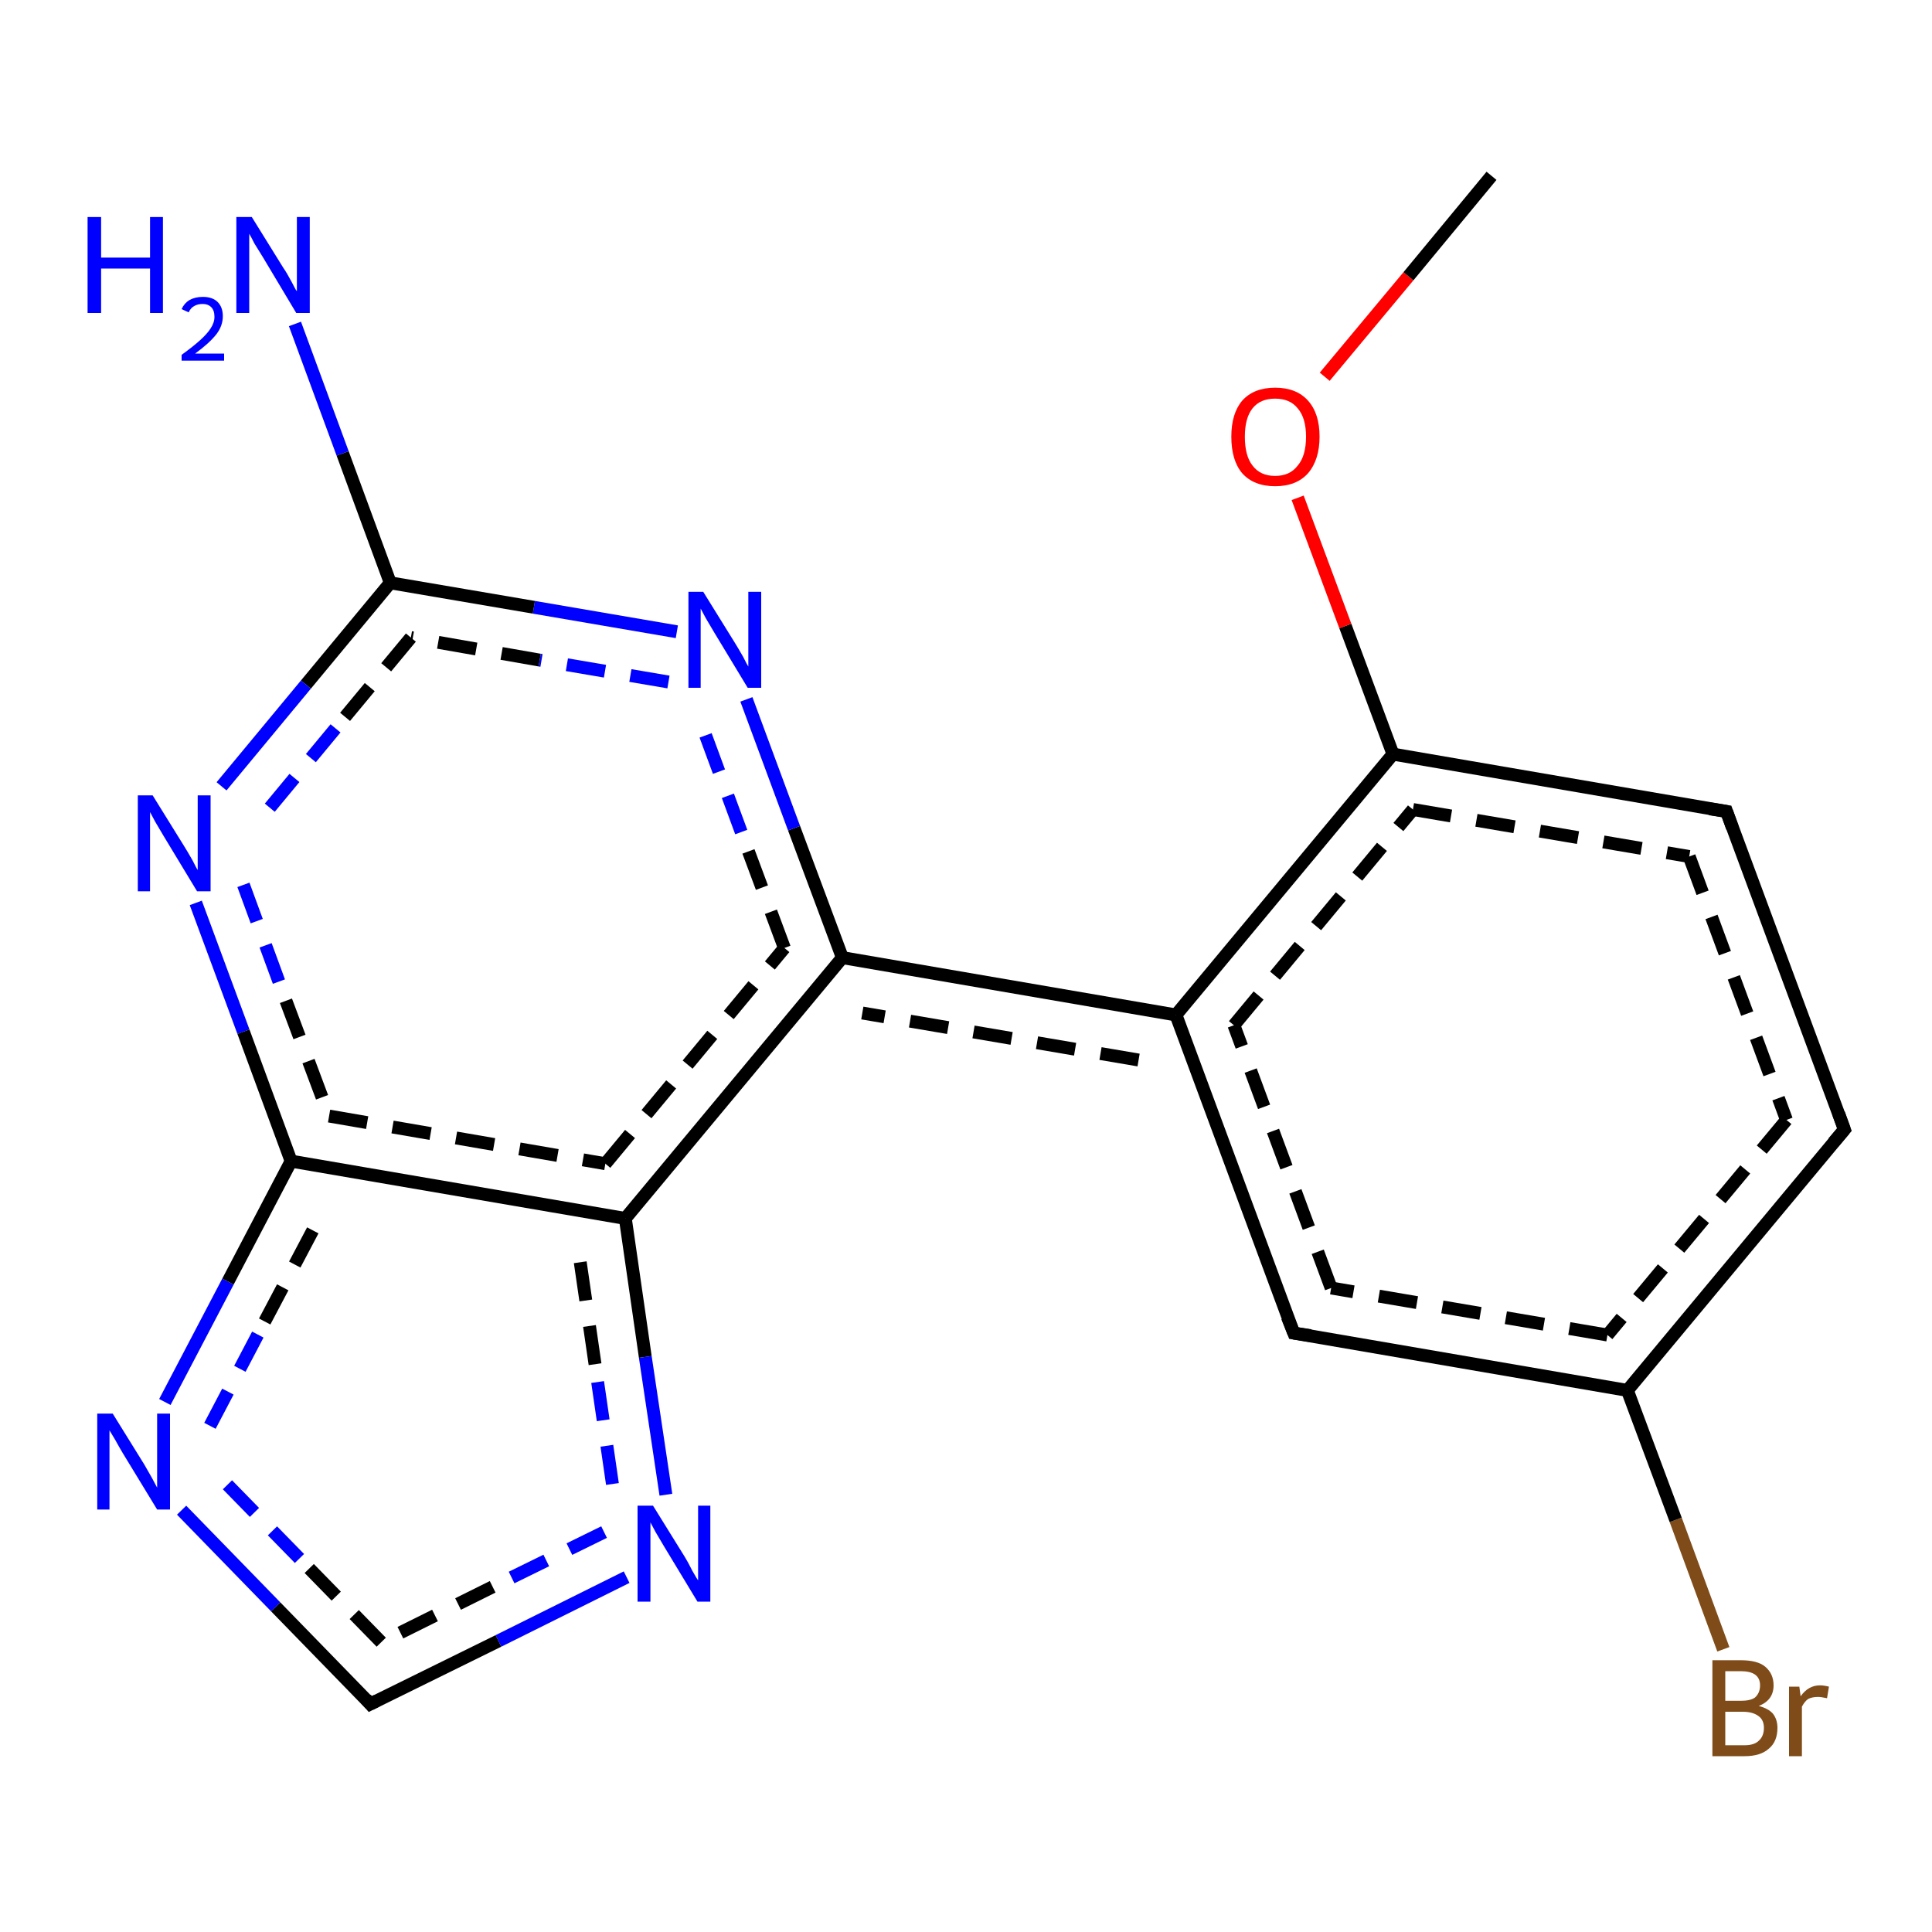 <?xml version='1.0' encoding='iso-8859-1'?>
<svg version='1.1' baseProfile='full'
              xmlns='http://www.w3.org/2000/svg'
                      xmlns:rdkit='http://www.rdkit.org/xml'
                      xmlns:xlink='http://www.w3.org/1999/xlink'
                  xml:space='preserve'
width='300px' height='300px' viewBox='0 0 300 300'>
<!-- END OF HEADER -->
<rect style='opacity:1.0;fill:#FFFFFF;stroke:none' width='300.0' height='300.0' x='0.0' y='0.0'> </rect>
<path class='bond-0 atom-0 atom-1' d='M 267.6,256.1 L 260.2,236.0' style='fill:none;fill-rule:evenodd;stroke:#7F4C19;stroke-width:2.0px;stroke-linecap:butt;stroke-linejoin:miter;stroke-opacity:1' />
<path class='bond-0 atom-0 atom-1' d='M 260.2,236.0 L 252.7,215.9' style='fill:none;fill-rule:evenodd;stroke:#000000;stroke-width:2.0px;stroke-linecap:butt;stroke-linejoin:miter;stroke-opacity:1' />
<path class='bond-1 atom-1 atom-2' d='M 252.7,215.9 L 200.9,207.0' style='fill:none;fill-rule:evenodd;stroke:#000000;stroke-width:2.0px;stroke-linecap:butt;stroke-linejoin:miter;stroke-opacity:1' />
<path class='bond-1 atom-1 atom-2' d='M 249.6,207.3 L 206.7,200.0' style='fill:none;fill-rule:evenodd;stroke:#000000;stroke-width:2.0px;stroke-linecap:butt;stroke-linejoin:miter;stroke-opacity:1;stroke-dasharray:6,4' />
<path class='bond-2 atom-2 atom-3' d='M 200.9,207.0 L 182.6,157.6' style='fill:none;fill-rule:evenodd;stroke:#000000;stroke-width:2.0px;stroke-linecap:butt;stroke-linejoin:miter;stroke-opacity:1' />
<path class='bond-2 atom-2 atom-3' d='M 206.7,200.0 L 191.6,159.2' style='fill:none;fill-rule:evenodd;stroke:#000000;stroke-width:2.0px;stroke-linecap:butt;stroke-linejoin:miter;stroke-opacity:1;stroke-dasharray:6,4' />
<path class='bond-3 atom-3 atom-4' d='M 182.6,157.6 L 130.8,148.7' style='fill:none;fill-rule:evenodd;stroke:#000000;stroke-width:2.0px;stroke-linecap:butt;stroke-linejoin:miter;stroke-opacity:1' />
<path class='bond-3 atom-3 atom-4' d='M 176.8,164.6 L 133.9,157.3' style='fill:none;fill-rule:evenodd;stroke:#000000;stroke-width:2.0px;stroke-linecap:butt;stroke-linejoin:miter;stroke-opacity:1;stroke-dasharray:6,4' />
<path class='bond-4 atom-4 atom-5' d='M 130.8,148.7 L 123.3,128.6' style='fill:none;fill-rule:evenodd;stroke:#000000;stroke-width:2.0px;stroke-linecap:butt;stroke-linejoin:miter;stroke-opacity:1' />
<path class='bond-4 atom-4 atom-5' d='M 123.3,128.6 L 115.9,108.6' style='fill:none;fill-rule:evenodd;stroke:#0000FF;stroke-width:2.0px;stroke-linecap:butt;stroke-linejoin:miter;stroke-opacity:1' />
<path class='bond-4 atom-4 atom-5' d='M 121.8,147.2 L 115.1,129.2' style='fill:none;fill-rule:evenodd;stroke:#000000;stroke-width:2.0px;stroke-linecap:butt;stroke-linejoin:miter;stroke-opacity:1;stroke-dasharray:6,4' />
<path class='bond-4 atom-4 atom-5' d='M 115.1,129.2 L 108.5,111.3' style='fill:none;fill-rule:evenodd;stroke:#0000FF;stroke-width:2.0px;stroke-linecap:butt;stroke-linejoin:miter;stroke-opacity:1;stroke-dasharray:6,4' />
<path class='bond-5 atom-5 atom-6' d='M 105.1,98.1 L 82.9,94.3' style='fill:none;fill-rule:evenodd;stroke:#0000FF;stroke-width:2.0px;stroke-linecap:butt;stroke-linejoin:miter;stroke-opacity:1' />
<path class='bond-5 atom-5 atom-6' d='M 82.9,94.3 L 60.6,90.5' style='fill:none;fill-rule:evenodd;stroke:#000000;stroke-width:2.0px;stroke-linecap:butt;stroke-linejoin:miter;stroke-opacity:1' />
<path class='bond-5 atom-5 atom-6' d='M 103.8,105.9 L 83.8,102.5' style='fill:none;fill-rule:evenodd;stroke:#0000FF;stroke-width:2.0px;stroke-linecap:butt;stroke-linejoin:miter;stroke-opacity:1;stroke-dasharray:6,4' />
<path class='bond-5 atom-5 atom-6' d='M 83.8,102.5 L 63.8,99.0' style='fill:none;fill-rule:evenodd;stroke:#000000;stroke-width:2.0px;stroke-linecap:butt;stroke-linejoin:miter;stroke-opacity:1;stroke-dasharray:6,4' />
<path class='bond-6 atom-6 atom-7' d='M 60.6,90.5 L 47.5,106.3' style='fill:none;fill-rule:evenodd;stroke:#000000;stroke-width:2.0px;stroke-linecap:butt;stroke-linejoin:miter;stroke-opacity:1' />
<path class='bond-6 atom-6 atom-7' d='M 47.5,106.3 L 34.4,122.1' style='fill:none;fill-rule:evenodd;stroke:#0000FF;stroke-width:2.0px;stroke-linecap:butt;stroke-linejoin:miter;stroke-opacity:1' />
<path class='bond-6 atom-6 atom-7' d='M 63.8,99.0 L 52.1,113.1' style='fill:none;fill-rule:evenodd;stroke:#000000;stroke-width:2.0px;stroke-linecap:butt;stroke-linejoin:miter;stroke-opacity:1;stroke-dasharray:6,4' />
<path class='bond-6 atom-6 atom-7' d='M 52.1,113.1 L 40.5,127.1' style='fill:none;fill-rule:evenodd;stroke:#0000FF;stroke-width:2.0px;stroke-linecap:butt;stroke-linejoin:miter;stroke-opacity:1;stroke-dasharray:6,4' />
<path class='bond-7 atom-7 atom-8' d='M 30.4,140.2 L 37.8,160.2' style='fill:none;fill-rule:evenodd;stroke:#0000FF;stroke-width:2.0px;stroke-linecap:butt;stroke-linejoin:miter;stroke-opacity:1' />
<path class='bond-7 atom-7 atom-8' d='M 37.8,160.2 L 45.2,180.3' style='fill:none;fill-rule:evenodd;stroke:#000000;stroke-width:2.0px;stroke-linecap:butt;stroke-linejoin:miter;stroke-opacity:1' />
<path class='bond-7 atom-7 atom-8' d='M 37.8,137.4 L 44.4,155.4' style='fill:none;fill-rule:evenodd;stroke:#0000FF;stroke-width:2.0px;stroke-linecap:butt;stroke-linejoin:miter;stroke-opacity:1;stroke-dasharray:6,4' />
<path class='bond-7 atom-7 atom-8' d='M 44.4,155.4 L 51.1,173.3' style='fill:none;fill-rule:evenodd;stroke:#000000;stroke-width:2.0px;stroke-linecap:butt;stroke-linejoin:miter;stroke-opacity:1;stroke-dasharray:6,4' />
<path class='bond-8 atom-8 atom-9' d='M 45.2,180.3 L 97.1,189.2' style='fill:none;fill-rule:evenodd;stroke:#000000;stroke-width:2.0px;stroke-linecap:butt;stroke-linejoin:miter;stroke-opacity:1' />
<path class='bond-8 atom-8 atom-9' d='M 51.1,173.3 L 94.0,180.7' style='fill:none;fill-rule:evenodd;stroke:#000000;stroke-width:2.0px;stroke-linecap:butt;stroke-linejoin:miter;stroke-opacity:1;stroke-dasharray:6,4' />
<path class='bond-9 atom-9 atom-10' d='M 97.1,189.2 L 100.2,210.7' style='fill:none;fill-rule:evenodd;stroke:#000000;stroke-width:2.0px;stroke-linecap:butt;stroke-linejoin:miter;stroke-opacity:1' />
<path class='bond-9 atom-9 atom-10' d='M 100.2,210.7 L 103.4,232.1' style='fill:none;fill-rule:evenodd;stroke:#0000FF;stroke-width:2.0px;stroke-linecap:butt;stroke-linejoin:miter;stroke-opacity:1' />
<path class='bond-9 atom-9 atom-10' d='M 90.1,196.0 L 92.8,214.6' style='fill:none;fill-rule:evenodd;stroke:#000000;stroke-width:2.0px;stroke-linecap:butt;stroke-linejoin:miter;stroke-opacity:1;stroke-dasharray:6,4' />
<path class='bond-9 atom-9 atom-10' d='M 92.8,214.6 L 95.5,233.2' style='fill:none;fill-rule:evenodd;stroke:#0000FF;stroke-width:2.0px;stroke-linecap:butt;stroke-linejoin:miter;stroke-opacity:1;stroke-dasharray:6,4' />
<path class='bond-10 atom-10 atom-11' d='M 97.3,244.9 L 77.4,254.8' style='fill:none;fill-rule:evenodd;stroke:#0000FF;stroke-width:2.0px;stroke-linecap:butt;stroke-linejoin:miter;stroke-opacity:1' />
<path class='bond-10 atom-10 atom-11' d='M 77.4,254.8 L 57.5,264.6' style='fill:none;fill-rule:evenodd;stroke:#000000;stroke-width:2.0px;stroke-linecap:butt;stroke-linejoin:miter;stroke-opacity:1' />
<path class='bond-10 atom-10 atom-11' d='M 93.8,237.9 L 76.5,246.4' style='fill:none;fill-rule:evenodd;stroke:#0000FF;stroke-width:2.0px;stroke-linecap:butt;stroke-linejoin:miter;stroke-opacity:1;stroke-dasharray:6,4' />
<path class='bond-10 atom-10 atom-11' d='M 76.5,246.4 L 59.2,255.0' style='fill:none;fill-rule:evenodd;stroke:#000000;stroke-width:2.0px;stroke-linecap:butt;stroke-linejoin:miter;stroke-opacity:1;stroke-dasharray:6,4' />
<path class='bond-11 atom-11 atom-12' d='M 57.5,264.6 L 42.8,249.5' style='fill:none;fill-rule:evenodd;stroke:#000000;stroke-width:2.0px;stroke-linecap:butt;stroke-linejoin:miter;stroke-opacity:1' />
<path class='bond-11 atom-11 atom-12' d='M 42.8,249.5 L 28.2,234.5' style='fill:none;fill-rule:evenodd;stroke:#0000FF;stroke-width:2.0px;stroke-linecap:butt;stroke-linejoin:miter;stroke-opacity:1' />
<path class='bond-11 atom-11 atom-12' d='M 59.2,255.0 L 46.5,242.0' style='fill:none;fill-rule:evenodd;stroke:#000000;stroke-width:2.0px;stroke-linecap:butt;stroke-linejoin:miter;stroke-opacity:1;stroke-dasharray:6,4' />
<path class='bond-11 atom-11 atom-12' d='M 46.5,242.0 L 33.8,229.0' style='fill:none;fill-rule:evenodd;stroke:#0000FF;stroke-width:2.0px;stroke-linecap:butt;stroke-linejoin:miter;stroke-opacity:1;stroke-dasharray:6,4' />
<path class='bond-12 atom-6 atom-13' d='M 60.6,90.5 L 53.2,70.4' style='fill:none;fill-rule:evenodd;stroke:#000000;stroke-width:2.0px;stroke-linecap:butt;stroke-linejoin:miter;stroke-opacity:1' />
<path class='bond-12 atom-6 atom-13' d='M 53.2,70.4 L 45.8,50.3' style='fill:none;fill-rule:evenodd;stroke:#0000FF;stroke-width:2.0px;stroke-linecap:butt;stroke-linejoin:miter;stroke-opacity:1' />
<path class='bond-13 atom-3 atom-14' d='M 182.6,157.6 L 216.3,117.1' style='fill:none;fill-rule:evenodd;stroke:#000000;stroke-width:2.0px;stroke-linecap:butt;stroke-linejoin:miter;stroke-opacity:1' />
<path class='bond-13 atom-3 atom-14' d='M 191.6,159.2 L 219.4,125.7' style='fill:none;fill-rule:evenodd;stroke:#000000;stroke-width:2.0px;stroke-linecap:butt;stroke-linejoin:miter;stroke-opacity:1;stroke-dasharray:6,4' />
<path class='bond-14 atom-14 atom-15' d='M 216.3,117.1 L 208.9,97.2' style='fill:none;fill-rule:evenodd;stroke:#000000;stroke-width:2.0px;stroke-linecap:butt;stroke-linejoin:miter;stroke-opacity:1' />
<path class='bond-14 atom-14 atom-15' d='M 208.9,97.2 L 201.5,77.3' style='fill:none;fill-rule:evenodd;stroke:#FF0000;stroke-width:2.0px;stroke-linecap:butt;stroke-linejoin:miter;stroke-opacity:1' />
<path class='bond-15 atom-15 atom-16' d='M 205.7,58.5 L 218.7,42.9' style='fill:none;fill-rule:evenodd;stroke:#FF0000;stroke-width:2.0px;stroke-linecap:butt;stroke-linejoin:miter;stroke-opacity:1' />
<path class='bond-15 atom-15 atom-16' d='M 218.7,42.9 L 231.6,27.3' style='fill:none;fill-rule:evenodd;stroke:#000000;stroke-width:2.0px;stroke-linecap:butt;stroke-linejoin:miter;stroke-opacity:1' />
<path class='bond-16 atom-14 atom-17' d='M 216.3,117.1 L 268.1,126.0' style='fill:none;fill-rule:evenodd;stroke:#000000;stroke-width:2.0px;stroke-linecap:butt;stroke-linejoin:miter;stroke-opacity:1' />
<path class='bond-16 atom-14 atom-17' d='M 219.4,125.7 L 262.3,133.0' style='fill:none;fill-rule:evenodd;stroke:#000000;stroke-width:2.0px;stroke-linecap:butt;stroke-linejoin:miter;stroke-opacity:1;stroke-dasharray:6,4' />
<path class='bond-17 atom-17 atom-18' d='M 268.1,126.0 L 286.4,175.4' style='fill:none;fill-rule:evenodd;stroke:#000000;stroke-width:2.0px;stroke-linecap:butt;stroke-linejoin:miter;stroke-opacity:1' />
<path class='bond-17 atom-17 atom-18' d='M 262.3,133.0 L 277.4,173.9' style='fill:none;fill-rule:evenodd;stroke:#000000;stroke-width:2.0px;stroke-linecap:butt;stroke-linejoin:miter;stroke-opacity:1;stroke-dasharray:6,4' />
<path class='bond-18 atom-12 atom-8' d='M 25.6,217.7 L 35.4,199.0' style='fill:none;fill-rule:evenodd;stroke:#0000FF;stroke-width:2.0px;stroke-linecap:butt;stroke-linejoin:miter;stroke-opacity:1' />
<path class='bond-18 atom-12 atom-8' d='M 35.4,199.0 L 45.2,180.3' style='fill:none;fill-rule:evenodd;stroke:#000000;stroke-width:2.0px;stroke-linecap:butt;stroke-linejoin:miter;stroke-opacity:1' />
<path class='bond-18 atom-12 atom-8' d='M 32.6,221.4 L 41.1,205.2' style='fill:none;fill-rule:evenodd;stroke:#0000FF;stroke-width:2.0px;stroke-linecap:butt;stroke-linejoin:miter;stroke-opacity:1;stroke-dasharray:6,4' />
<path class='bond-18 atom-12 atom-8' d='M 41.1,205.2 L 49.6,189.1' style='fill:none;fill-rule:evenodd;stroke:#000000;stroke-width:2.0px;stroke-linecap:butt;stroke-linejoin:miter;stroke-opacity:1;stroke-dasharray:6,4' />
<path class='bond-19 atom-9 atom-4' d='M 97.1,189.2 L 130.8,148.7' style='fill:none;fill-rule:evenodd;stroke:#000000;stroke-width:2.0px;stroke-linecap:butt;stroke-linejoin:miter;stroke-opacity:1' />
<path class='bond-19 atom-9 atom-4' d='M 94.0,180.7 L 121.8,147.2' style='fill:none;fill-rule:evenodd;stroke:#000000;stroke-width:2.0px;stroke-linecap:butt;stroke-linejoin:miter;stroke-opacity:1;stroke-dasharray:6,4' />
<path class='bond-20 atom-18 atom-1' d='M 286.4,175.4 L 252.7,215.9' style='fill:none;fill-rule:evenodd;stroke:#000000;stroke-width:2.0px;stroke-linecap:butt;stroke-linejoin:miter;stroke-opacity:1' />
<path class='bond-20 atom-18 atom-1' d='M 277.4,173.9 L 249.6,207.3' style='fill:none;fill-rule:evenodd;stroke:#000000;stroke-width:2.0px;stroke-linecap:butt;stroke-linejoin:miter;stroke-opacity:1;stroke-dasharray:6,4' />
<path d='M 203.5,207.4 L 200.9,207.0 L 199.9,204.5' style='fill:none;stroke:#000000;stroke-width:2.0px;stroke-linecap:butt;stroke-linejoin:miter;stroke-opacity:1;' />
<path d='M 58.5,264.1 L 57.5,264.6 L 56.8,263.8' style='fill:none;stroke:#000000;stroke-width:2.0px;stroke-linecap:butt;stroke-linejoin:miter;stroke-opacity:1;' />
<path d='M 265.5,125.6 L 268.1,126.0 L 269.0,128.5' style='fill:none;stroke:#000000;stroke-width:2.0px;stroke-linecap:butt;stroke-linejoin:miter;stroke-opacity:1;' />
<path d='M 285.5,172.9 L 286.4,175.4 L 284.7,177.4' style='fill:none;stroke:#000000;stroke-width:2.0px;stroke-linecap:butt;stroke-linejoin:miter;stroke-opacity:1;' />
<path class='atom-0' d='M 273.1 264.9
Q 274.6 265.3, 275.3 266.1
Q 276.0 267.0, 276.0 268.3
Q 276.0 270.4, 274.7 271.5
Q 273.4 272.7, 270.9 272.7
L 265.9 272.7
L 265.9 257.8
L 270.3 257.8
Q 272.9 257.8, 274.1 258.8
Q 275.4 259.9, 275.4 261.7
Q 275.4 264.0, 273.1 264.9
M 267.9 259.5
L 267.9 264.1
L 270.3 264.1
Q 271.8 264.1, 272.5 263.6
Q 273.3 262.9, 273.3 261.7
Q 273.3 259.5, 270.3 259.5
L 267.9 259.5
M 270.9 271.0
Q 272.4 271.0, 273.1 270.3
Q 273.9 269.6, 273.9 268.3
Q 273.9 267.1, 273.1 266.5
Q 272.2 265.8, 270.6 265.8
L 267.9 265.8
L 267.9 271.0
L 270.9 271.0
' fill='#7F4C19'/>
<path class='atom-0' d='M 279.4 261.9
L 279.6 263.4
Q 280.8 261.7, 282.6 261.7
Q 283.2 261.7, 284.0 261.9
L 283.7 263.7
Q 282.8 263.5, 282.3 263.5
Q 281.4 263.5, 280.8 263.8
Q 280.3 264.1, 279.8 265.0
L 279.8 272.7
L 277.8 272.7
L 277.8 261.9
L 279.4 261.9
' fill='#7F4C19'/>
<path class='atom-5' d='M 109.2 91.9
L 114.1 99.8
Q 114.6 100.6, 115.4 102.0
Q 116.1 103.4, 116.2 103.5
L 116.2 91.9
L 118.2 91.9
L 118.2 106.8
L 116.1 106.8
L 110.9 98.2
Q 110.3 97.2, 109.6 96.0
Q 109.0 94.9, 108.8 94.5
L 108.8 106.8
L 106.9 106.8
L 106.9 91.9
L 109.2 91.9
' fill='#0000FF'/>
<path class='atom-7' d='M 23.7 123.5
L 28.6 131.4
Q 29.1 132.2, 29.9 133.6
Q 30.6 135.0, 30.7 135.1
L 30.7 123.5
L 32.7 123.5
L 32.7 138.4
L 30.6 138.4
L 25.4 129.8
Q 24.8 128.8, 24.1 127.6
Q 23.5 126.5, 23.3 126.1
L 23.3 138.4
L 21.4 138.4
L 21.4 123.5
L 23.7 123.5
' fill='#0000FF'/>
<path class='atom-10' d='M 101.4 233.8
L 106.3 241.7
Q 106.8 242.5, 107.5 243.9
Q 108.3 245.3, 108.4 245.4
L 108.4 233.8
L 110.3 233.8
L 110.3 248.7
L 108.3 248.7
L 103.1 240.1
Q 102.5 239.1, 101.8 237.9
Q 101.2 236.8, 101.0 236.4
L 101.0 248.7
L 99.0 248.7
L 99.0 233.8
L 101.4 233.8
' fill='#0000FF'/>
<path class='atom-12' d='M 17.5 219.5
L 22.4 227.4
Q 22.8 228.1, 23.6 229.5
Q 24.4 231.0, 24.4 231.0
L 24.4 219.5
L 26.4 219.5
L 26.4 234.4
L 24.4 234.4
L 19.1 225.7
Q 18.5 224.7, 17.9 223.6
Q 17.2 222.4, 17.0 222.1
L 17.0 234.4
L 15.1 234.4
L 15.1 219.5
L 17.5 219.5
' fill='#0000FF'/>
<path class='atom-13' d='M 13.6 33.7
L 15.7 33.7
L 15.7 40.0
L 23.3 40.0
L 23.3 33.7
L 25.3 33.7
L 25.3 48.6
L 23.3 48.6
L 23.3 41.7
L 15.7 41.7
L 15.7 48.6
L 13.6 48.6
L 13.6 33.7
' fill='#0000FF'/>
<path class='atom-13' d='M 28.2 48.0
Q 28.6 47.1, 29.4 46.6
Q 30.3 46.1, 31.5 46.1
Q 33.0 46.1, 33.8 46.9
Q 34.6 47.7, 34.6 49.1
Q 34.6 50.6, 33.6 51.9
Q 32.5 53.3, 30.3 54.9
L 34.8 54.9
L 34.8 56.0
L 28.2 56.0
L 28.2 55.1
Q 30.0 53.8, 31.1 52.8
Q 32.2 51.8, 32.7 51.0
Q 33.3 50.1, 33.3 49.2
Q 33.3 48.2, 32.8 47.7
Q 32.3 47.2, 31.5 47.2
Q 30.7 47.2, 30.2 47.5
Q 29.6 47.8, 29.3 48.5
L 28.2 48.0
' fill='#0000FF'/>
<path class='atom-13' d='M 39.1 33.7
L 44.0 41.6
Q 44.5 42.3, 45.3 43.8
Q 46.0 45.2, 46.1 45.2
L 46.1 33.7
L 48.1 33.7
L 48.1 48.6
L 46.0 48.6
L 40.8 39.9
Q 40.2 38.9, 39.5 37.8
Q 38.9 36.6, 38.7 36.3
L 38.7 48.6
L 36.7 48.6
L 36.7 33.7
L 39.1 33.7
' fill='#0000FF'/>
<path class='atom-15' d='M 191.2 67.8
Q 191.2 64.2, 192.9 62.2
Q 194.7 60.2, 198.0 60.2
Q 201.3 60.2, 203.1 62.2
Q 204.9 64.2, 204.9 67.8
Q 204.9 71.4, 203.1 73.5
Q 201.3 75.5, 198.0 75.5
Q 194.7 75.5, 192.9 73.5
Q 191.2 71.5, 191.2 67.8
M 198.0 73.9
Q 200.3 73.9, 201.5 72.3
Q 202.8 70.8, 202.8 67.8
Q 202.8 64.9, 201.5 63.4
Q 200.3 61.9, 198.0 61.9
Q 195.7 61.9, 194.5 63.4
Q 193.3 64.9, 193.3 67.8
Q 193.3 70.8, 194.5 72.3
Q 195.7 73.9, 198.0 73.9
' fill='#FF0000'/>
</svg>
